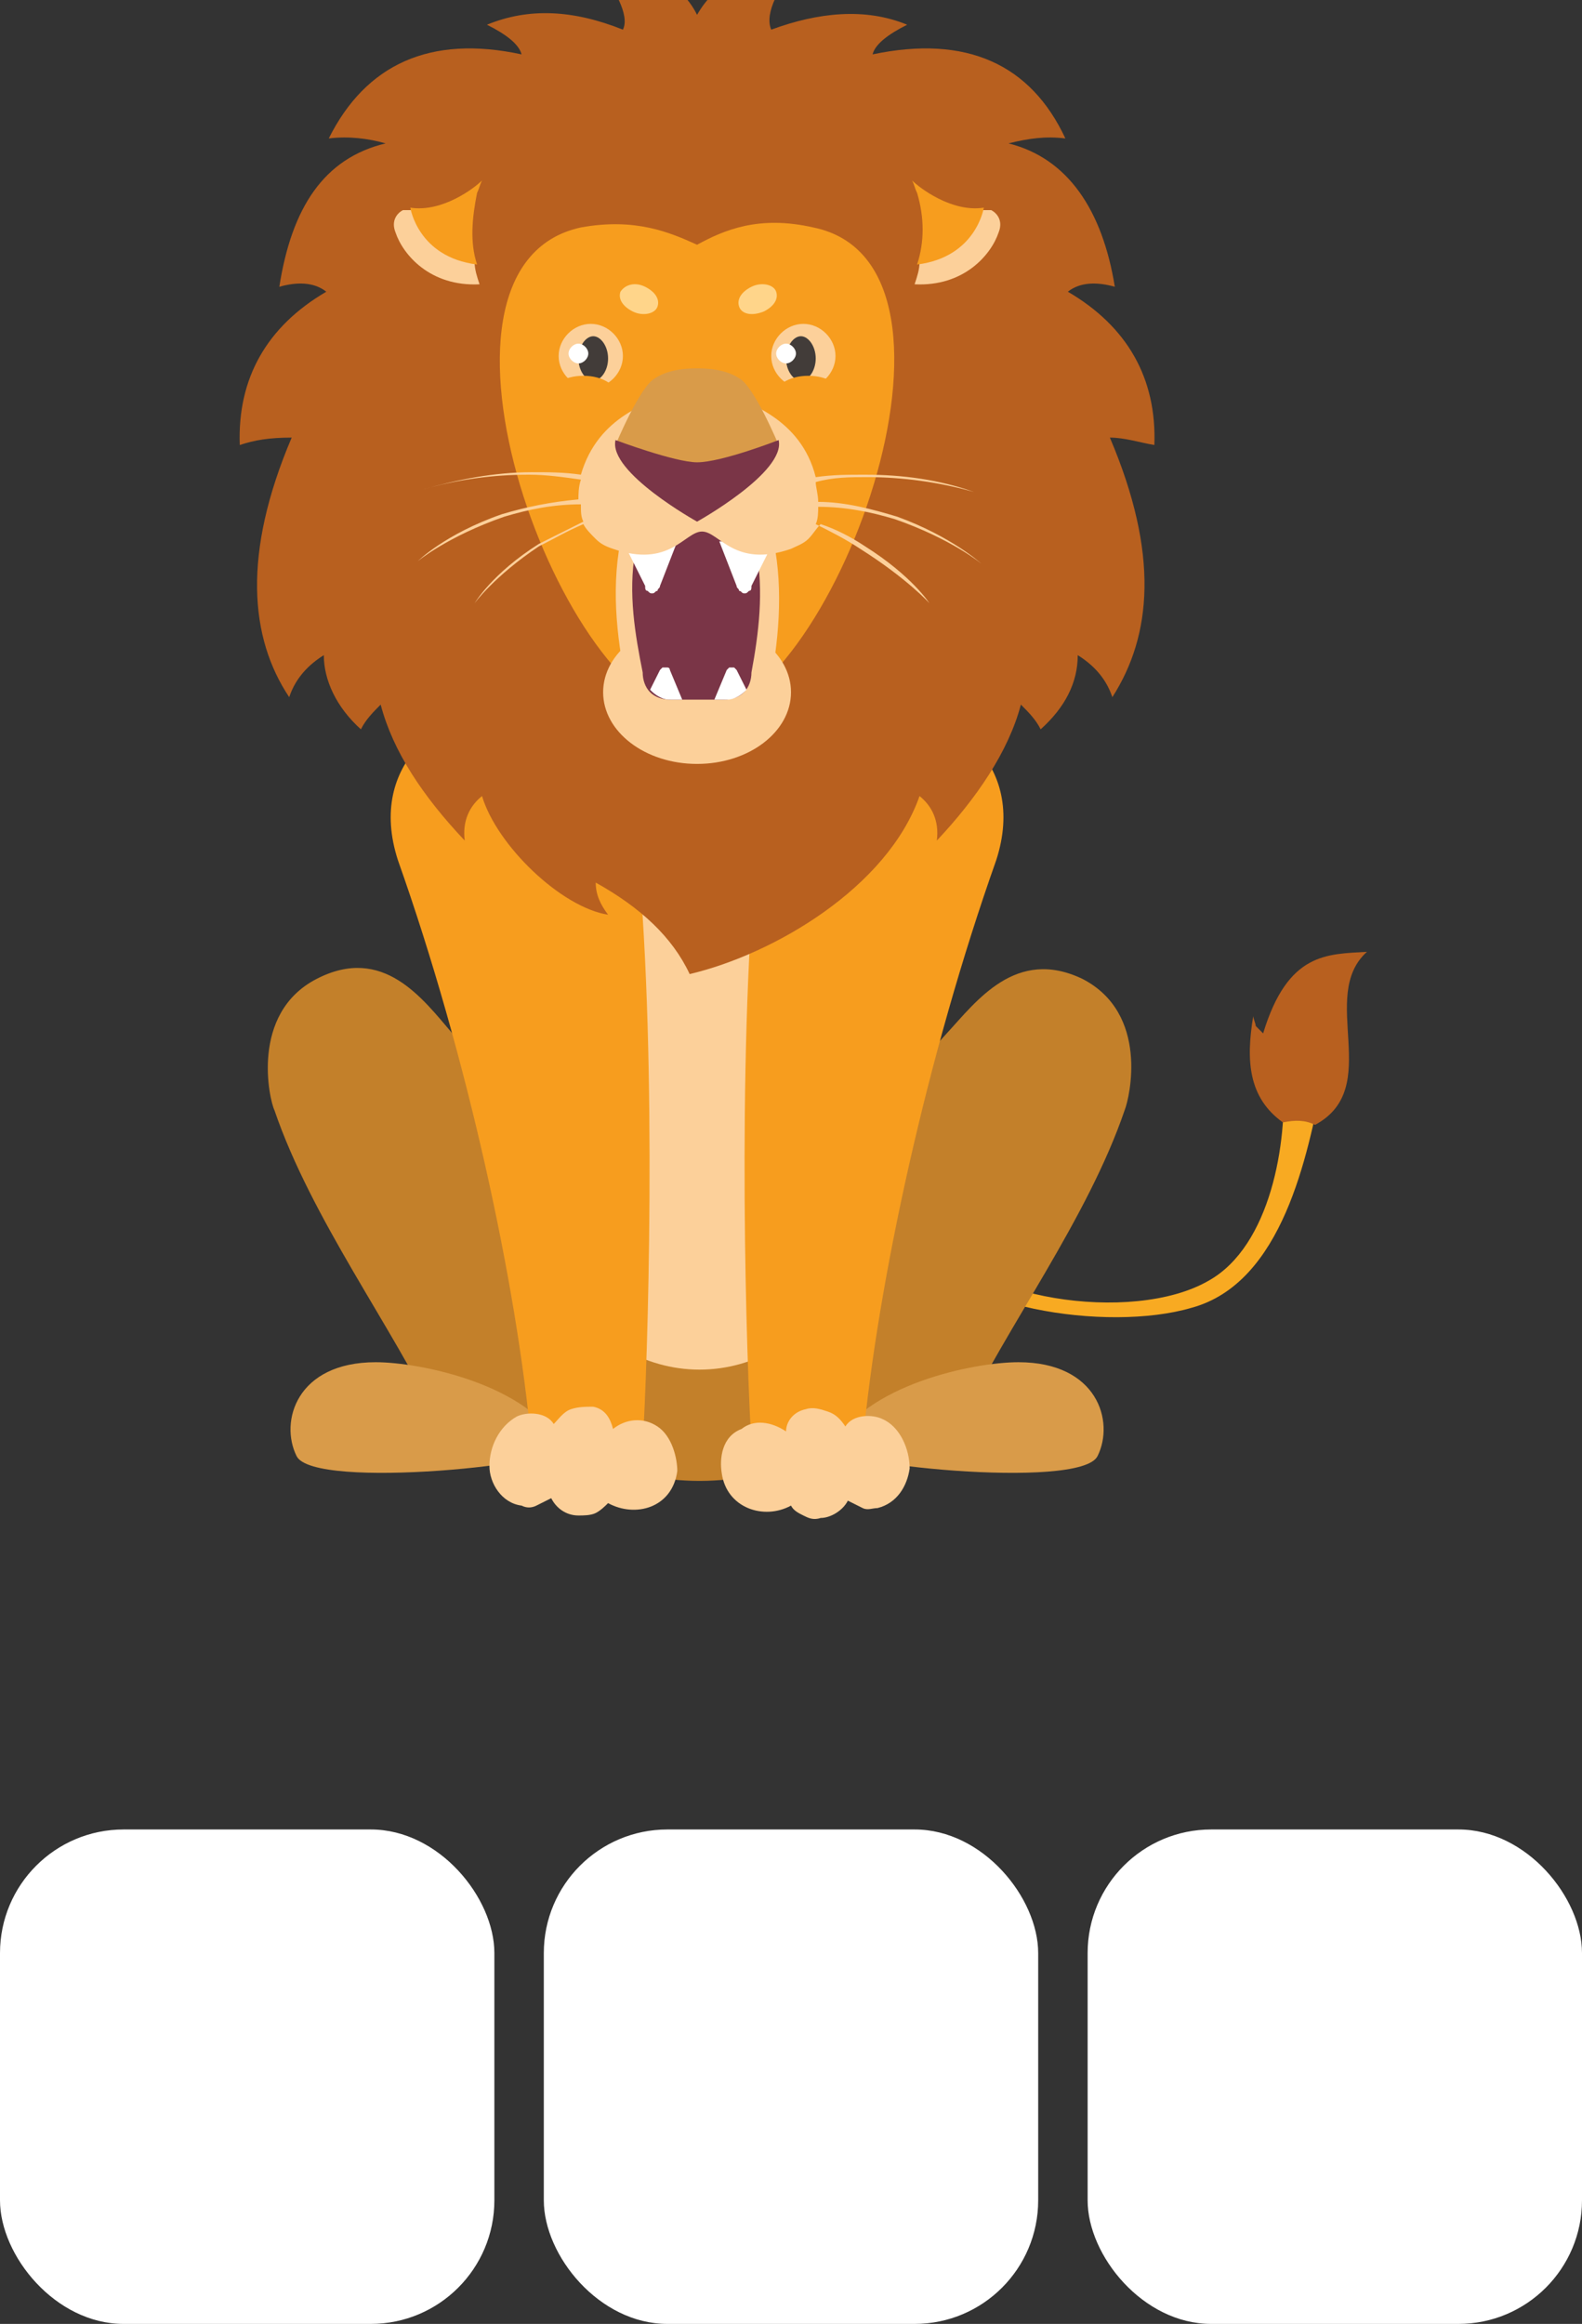 <svg width="64" height="94" viewBox="0 0 64 94" fill="none" xmlns="http://www.w3.org/2000/svg">
<rect x="0" y="0" width="64" height="94" fill="#333333" stroke="none"/>
<g clip-path="url(#clip0_1_46)">
<g clip-path="url(#clip1_1_46)">
<path d="M51.9 43.6C52.1 46.2 51.4 50.4 48.9 51.8C45.8 53.6 39 52.5 37.9 49.9C37.7 49.4 36.9 49.7 37.1 50.2C38.3 52.9 44.8 53.9 48.2 52.9C51.9 51.9 52.9 46.7 53.5 43.7C53.6 43.3 51.9 43.1 51.9 43.6Z" fill="#F8AA22"/>
<path d="M51.9 45.4C50.5 44.4 50.4 42.9 50.7 41.1C50.7 41.2 50.8 41.4 50.8 41.5C50.9 41.6 51 41.7 51.1 41.8C52.1 38.5 53.7 38.6 55.3 38.5C53.3 40.3 56 44 53.2 45.5C52.8 45.3 52.4 45.3 51.9 45.4Z" fill="#B8601F"/>
<path d="M12.8 39.6C15.5 38.2 17.1 40.4 18.3 41.8C23.1 47.2 28.2 47.6 28.3 47.6C28.3 47.6 33.5 47.2 38.3 41.8C39.5 40.5 41.1 38.3 43.8 39.6C46.5 41 45.7 44.4 45.5 44.9C44 49.3 40.7 53.7 38.9 57.5C38.4 58.6 30.6 59.9 28.4 59.9H28.3C28.3 59.9 28.3 59.9 28.2 59.9C26 59.9 18.2 58.6 17.7 57.5C15.9 53.7 12.6 49.3 11.1 44.9C10.9 44.5 10.1 41 12.8 39.6Z" fill="#C3802A"/>
<path d="M28.3 55.4C32.8 55.4 36.4 50.4 36.4 44.1C36.4 37.8 32.8 32.8 28.3 32.8C23.8 32.8 20.2 37.8 20.2 44.1C20.2 50.4 23.8 55.4 28.3 55.4Z" fill="#FCD09A"/>
<path d="M41.2 55.1C39.4 55.1 35 56 33.7 58.5C33.3 59.2 43.7 60.3 44.4 58.9C45.1 57.5 44.4 55.1 41.2 55.1Z" fill="#D99B49"/>
<path d="M36.2 28.6C32.7 28.3 30.9 30.9 30.6 34.5C29.8 43.1 30.2 55.2 30.4 58.4C30.6 61.9 34.7 59.9 34.9 58.4C35.5 51.9 37.5 42.7 40.3 34.8C41.6 30.8 38.3 28.7 36.2 28.6Z" fill="#F79D1E"/>
<path d="M29.2 59.6C29.4 61 30.9 61.5 32 60.9C32.1 61.1 32.3 61.2 32.5 61.3C32.7 61.4 32.9 61.5 33.2 61.4C33.6 61.4 34.1 61.1 34.3 60.7C34.5 60.8 34.7 60.9 34.9 61C35.1 61.1 35.3 61 35.5 61C36.3 60.8 36.7 60.1 36.8 59.4C36.8 58.6 36.4 57.7 35.7 57.4C35.3 57.2 34.5 57.2 34.2 57.7C34 57.4 33.8 57.2 33.5 57.1C33.2 57 32.9 56.9 32.6 57C32.1 57.1 31.8 57.5 31.8 57.9C31.2 57.5 30.5 57.4 30 57.8C29.2 58.1 29.1 59 29.2 59.6Z" fill="#FCD09A"/>
<path d="M15.2 55.1C17 55.1 21.4 56 22.7 58.5C23.1 59.2 12.7 60.3 12 58.9C11.3 57.5 12 55.1 15.2 55.1Z" fill="#D99B49"/>
<path d="M20.2 28.6C23.7 28.3 25.5 30.9 25.8 34.5C26.6 43.1 26.2 55.2 26 58.4C25.8 61.9 21.7 59.9 21.5 58.4C20.9 51.9 18.9 42.7 16.1 34.8C14.8 30.8 18.1 28.7 20.2 28.6Z" fill="#F79D1E"/>
<path d="M26.6 57.7C26 57.3 25.3 57.4 24.8 57.8C24.7 57.4 24.5 57 24 56.9C23.7 56.9 23.4 56.9 23.1 57C22.8 57.1 22.6 57.4 22.4 57.6C22.1 57.1 21.3 57.1 20.9 57.3C20.2 57.7 19.8 58.5 19.8 59.3C19.8 60 20.3 60.8 21.1 60.9C21.3 61 21.5 61 21.7 60.9C21.9 60.8 22.1 60.7 22.3 60.6C22.5 61 22.9 61.3 23.4 61.3C23.6 61.3 23.9 61.3 24.1 61.2C24.3 61.1 24.5 60.9 24.6 60.8C25.7 61.4 27.2 61 27.4 59.5C27.4 59 27.2 58.1 26.6 57.7Z" fill="#FCD09A"/>
<path d="M9.7 18C9.6 15.3 10.8 13.2 13.2 11.8C12.7 11.4 12 11.4 11.3 11.6C11.8 8.4 13.1 6.4 15.6 5.8C14.9 5.6 14.1 5.5 13.3 5.6C14.8 2.6 17.4 1.4 21.1 2.2C21 1.8 20.5 1.4 19.7 1C21.4 0.3 23.2 0.4 25.2 1.2C25.5 0.6 24.8 -0.5 24.3 -1.2C26.1 -1.3 27.5 -0.8 28.2 0.6C29 -0.8 30.3 -1.3 32.1 -1.2C31.6 -0.6 30.9 0.5 31.2 1.2C33.1 0.5 35 0.3 36.7 1C35.9 1.4 35.4 1.8 35.3 2.2C39.1 1.4 41.7 2.6 43.1 5.6C42.3 5.5 41.6 5.6 40.8 5.8C43.2 6.4 44.6 8.5 45.1 11.6C44.4 11.4 43.7 11.4 43.2 11.8C45.6 13.2 46.8 15.3 46.7 18C46.1 17.9 45.5 17.7 44.9 17.7C46.9 22.4 46.6 25.7 45 28.2C44.8 27.6 44.4 27 43.6 26.5C43.6 27.6 43.1 28.6 42.1 29.5C41.9 29.1 41.6 28.8 41.3 28.5C40.8 30.4 39.5 32.3 37.9 34C38 33.2 37.7 32.6 37.2 32.2C35.9 35.9 31.3 38.6 27.9 39.4C27.2 37.9 25.9 36.7 24.1 35.7C24.1 36.2 24.3 36.6 24.6 37C22.7 36.7 20.1 34.2 19.5 32.2C19 32.6 18.7 33.2 18.8 34C17.1 32.2 15.9 30.4 15.4 28.5C15.1 28.8 14.8 29.1 14.6 29.5C13.6 28.6 13.1 27.5 13.1 26.5C12.3 27 11.9 27.6 11.7 28.2C10.1 25.8 9.8 22.4 11.8 17.7C10.9 17.7 10.3 17.8 9.7 18Z" fill="#B8601F"/>
<path d="M23.5 9.2C25.7 8.8 27.1 9.4 28.2 9.9C29.3 9.3 30.7 8.7 32.9 9.2C40.3 10.7 33.6 28.8 28.2 29H28.1C22.8 28.8 16.1 10.8 23.5 9.2Z" fill="#F79D1E"/>
<path d="M32.5 15.7C33.2 15.7 33.8 15.1 33.8 14.4C33.8 13.7 33.2 13.1 32.5 13.1C31.8 13.1 31.2 13.7 31.2 14.4C31.2 15.1 31.8 15.7 32.5 15.7Z" fill="#FCD09A"/>
<path d="M32.4 15.4C32.7 15.4 33 15 33 14.5C33 14 32.7 13.6 32.4 13.6C32.1 13.6 31.8 14 31.8 14.5C31.8 15 32.1 15.4 32.4 15.4Z" fill="#423C39"/>
<path d="M31.8 14.7C32 14.7 32.2 14.5 32.2 14.3C32.2 14.1 32 13.9 31.8 13.9C31.6 13.9 31.4 14.1 31.4 14.3C31.4 14.5 31.6 14.7 31.8 14.7Z" fill="white"/>
<path d="M28.2 30.9C30.3 30.9 32 29.6 32 28C32 26.4 30.3 25.1 28.2 25.1C26.1 25.1 24.4 26.4 24.4 28C24.4 29.6 26.1 30.9 28.2 30.9Z" fill="#FCD09A"/>
<path d="M23.9 15.7C24.6 15.7 25.2 15.1 25.2 14.4C25.2 13.7 24.6 13.1 23.9 13.1C23.2 13.1 22.6 13.7 22.6 14.4C22.6 15.1 23.2 15.7 23.9 15.7Z" fill="#FCD09A"/>
<path d="M24 15.4C24.3 15.4 24.6 15 24.6 14.5C24.6 14 24.3 13.6 24 13.6C23.7 13.6 23.4 14 23.4 14.5C23.4 15 23.7 15.4 24 15.4Z" fill="#423C39"/>
<path d="M23.4 14.7C23.6 14.7 23.8 14.5 23.8 14.3C23.8 14.1 23.6 13.9 23.4 13.9C23.2 13.9 23 14.1 23 14.3C23 14.5 23.2 14.7 23.4 14.7Z" fill="white"/>
<path d="M32.7 17C33.5 17 34.1 16.6 34.1 16.1C34.1 15.6 33.5 15.2 32.7 15.2C31.9 15.2 31.3 15.6 31.3 16.1C31.3 16.6 31.9 17 32.7 17Z" fill="#F79D1E"/>
<path d="M23.6 17C24.4 17 25 16.6 25 16.1C25 15.6 24.4 15.2 23.6 15.2C22.8 15.2 22.2 15.6 22.2 16.1C22.2 16.6 22.8 17 23.6 17Z" fill="#F79D1E"/>
<path d="M19.2 10.6C17.5 10.6 16.9 8.9 16.9 8.8C16.9 8.7 16.9 8.7 16.8 8.6L16.7 8.5C16.6 8.5 16.6 8.5 16.5 8.5C16.4 8.5 16.4 8.5 16.3 8.5C16.1 8.6 15.8 8.9 16 9.4C16.3 10.3 17.4 11.6 19.4 11.5C19.3 11.2 19.2 10.9 19.2 10.6Z" fill="#FCD09A"/>
<path d="M19.3 7.8C19.4 7.8 19.4 7.8 19.3 7.8C19.4 7.6 19.4 7.5 19.5 7.3C19.2 7.6 17.9 8.6 16.6 8.4C16.6 8.4 16.9 10.4 19.3 10.7C19 9.8 19.1 8.8 19.3 7.8Z" fill="#F79D1E"/>
<path d="M37.2 10.6C38.9 10.6 39.5 8.9 39.5 8.8C39.5 8.7 39.5 8.7 39.6 8.6L39.7 8.5C39.8 8.5 39.8 8.5 39.9 8.5C40 8.5 40 8.5 40.1 8.5C40.3 8.6 40.6 8.9 40.4 9.4C40.1 10.3 39 11.6 37 11.5C37.1 11.2 37.2 10.9 37.2 10.6Z" fill="#FCD09A"/>
<path d="M37.1 7.8C37 7.6 37 7.5 36.9 7.3C37.2 7.6 38.5 8.6 39.8 8.4C39.8 8.4 39.5 10.4 37.1 10.7C37.4 9.8 37.4 8.8 37.1 7.8Z" fill="#F79D1E"/>
<path d="M29.6 29.4H26.8C26.4 29.4 26.1 29.3 25.8 29C25.5 28.7 25.4 28.4 25.4 28C25 26.1 24.7 24 25.1 21.9C25.1 21.5 25.2 21.2 25.5 20.9C25.8 20.6 26.1 20.5 26.5 20.5H29.9C30.3 20.5 30.6 20.6 30.9 20.9C31.2 21.2 31.3 21.5 31.3 21.9C31.7 23.9 31.5 26 31.1 28C31.1 28.4 31 28.7 30.7 29C30.3 29.2 30 29.4 29.6 29.4Z" fill="#FCD09A"/>
<path d="M29.3 28.3H27.1C26.8 28.3 26.5 28.2 26.3 28C26.1 27.8 26 27.5 26 27.2C25.7 25.7 25.4 24 25.7 22.3C25.7 22 25.8 21.7 26 21.5C26.2 21.3 26.5 21.2 26.8 21.2H29.5C29.8 21.2 30.1 21.3 30.3 21.5C30.5 21.7 30.6 22 30.6 22.3C30.9 23.9 30.7 25.6 30.4 27.2C30.4 27.5 30.3 27.8 30.1 28C29.9 28.2 29.6 28.3 29.3 28.3Z" fill="#7A3547"/>
<path d="M25.2 21.9H27.4L26.7 23.7C26.7 23.8 26.6 23.8 26.6 23.9C26.5 23.9 26.5 24 26.4 24C26.3 24 26.3 24 26.2 23.9C26.1 23.9 26.1 23.8 26.1 23.7L25.2 21.9Z" fill="white"/>
<path d="M31.3 21.9H29.1L29.8 23.7C29.8 23.8 29.9 23.8 29.9 23.9C30 23.9 30 24 30.1 24C30.2 24 30.2 24 30.3 23.9C30.4 23.9 30.4 23.8 30.4 23.7L31.3 21.9Z" fill="white"/>
<path d="M27.1 27.1C27.1 27.1 27.1 27 27 27H26.9H26.8L26.7 27.1L26.3 27.9C26.4 28 26.5 28.1 26.7 28.2C26.9 28.3 27 28.3 27.2 28.3H27.6L27.1 27.1Z" fill="white"/>
<path d="M29.4 27.1L29.5 27H29.6H29.7L29.8 27.1L30.2 27.9C30.1 28 30 28.1 29.8 28.2C29.6 28.3 29.5 28.3 29.3 28.3H28.9L29.4 27.1Z" fill="white"/>
<path d="M34.8 22.2C34.2 21.8 33.6 21.5 33 21.2C33.1 21 33.1 20.7 33.1 20.5C34.2 20.5 35.2 20.7 36.2 21C38.5 21.8 39.7 22.8 39.7 22.8C39.7 22.8 38.5 21.7 36.3 20.9C35.3 20.6 34.2 20.3 33.1 20.3C33.1 20 33 19.7 33 19.5C33.7 19.3 34.4 19.3 35.1 19.3C36.5 19.3 38 19.5 39.4 19.9C38 19.4 36.5 19.2 35 19.2C34.3 19.2 33.7 19.2 33 19.3C32.4 16.9 30.2 16.3 29.4 15.9C29.6 16.6 26.9 16.6 27.1 15.9C26.3 16.3 24.2 16.8 23.5 19.2C22.8 19.1 22.2 19.1 21.5 19.1C20 19.1 18.5 19.4 17.1 19.8C18.5 19.4 19.9 19.2 21.4 19.2C22.1 19.2 22.8 19.3 23.5 19.4C23.4 19.7 23.4 20 23.4 20.2C22.3 20.3 21.3 20.5 20.3 20.8C18 21.6 16.9 22.7 16.9 22.7C16.9 22.7 18.1 21.7 20.4 20.9C21.4 20.6 22.4 20.4 23.5 20.4C23.5 20.7 23.5 20.9 23.6 21.1C23 21.4 22.4 21.7 21.8 22C19.9 23.2 19.2 24.4 19.2 24.4C19.2 24.4 20 23.3 21.8 22.1C22.4 21.8 22.9 21.5 23.6 21.2C23.7 21.4 23.9 21.6 24.1 21.8C24.3 22 24.5 22.1 24.8 22.2C27.1 23 27.7 21.5 28.4 21.5C29.1 21.5 29.7 23 32 22.2C32.2 22.1 32.5 22 32.7 21.8C32.9 21.6 33 21.4 33.2 21.2C33.8 21.4 34.4 21.7 35 22.1C36.9 23.3 37.6 24.4 37.6 24.4C37.6 24.4 36.7 23.4 34.8 22.2Z" fill="#FCD09A"/>
<path d="M31.5 18C31.5 18 30.5 15.6 29.9 15.3C29.6 15.1 29.1 14.9 28.2 14.9C27.3 14.9 26.8 15.1 26.5 15.3C25.9 15.6 24.9 18 24.9 18L28.2 19L31.5 18Z" fill="#D99B49"/>
<path d="M28.2 18.7C27.3 18.7 24.9 17.8 24.9 17.8C24.6 19.1 28.2 21.1 28.2 21.1C28.2 21.1 31.8 19.1 31.5 17.8C31.5 17.8 29.2 18.7 28.2 18.7Z" fill="#7A3547"/>
<path d="M26.6 12.4C26.7 12.1 26.5 11.8 26.1 11.6C25.7 11.4 25.3 11.5 25.1 11.8C25 12.1 25.2 12.4 25.6 12.6C26 12.8 26.5 12.7 26.6 12.4Z" fill="#FFD58A"/>
<path d="M30.9 12.6C31.3 12.4 31.5 12.1 31.4 11.8C31.3 11.5 30.8 11.4 30.4 11.6C30 11.8 29.8 12.1 29.9 12.4C30 12.7 30.4 12.8 30.9 12.6Z" fill="#FFD58A"/>
</g>
<rect y="74" width="20" height="20" rx="5" fill="white"/>
<rect x="22" y="74" width="20" height="20" rx="5" fill="white"/>
<rect x="44" y="74" width="20" height="20" rx="5" fill="white"/>
</g>
<defs>
<clipPath id="clip0_1_46">
<rect width="64" height="94" fill="white"/>
</clipPath>
<clipPath id="clip1_1_46">
<rect width="64" height="64" fill="white"/>
</clipPath>
</defs>
</svg>
